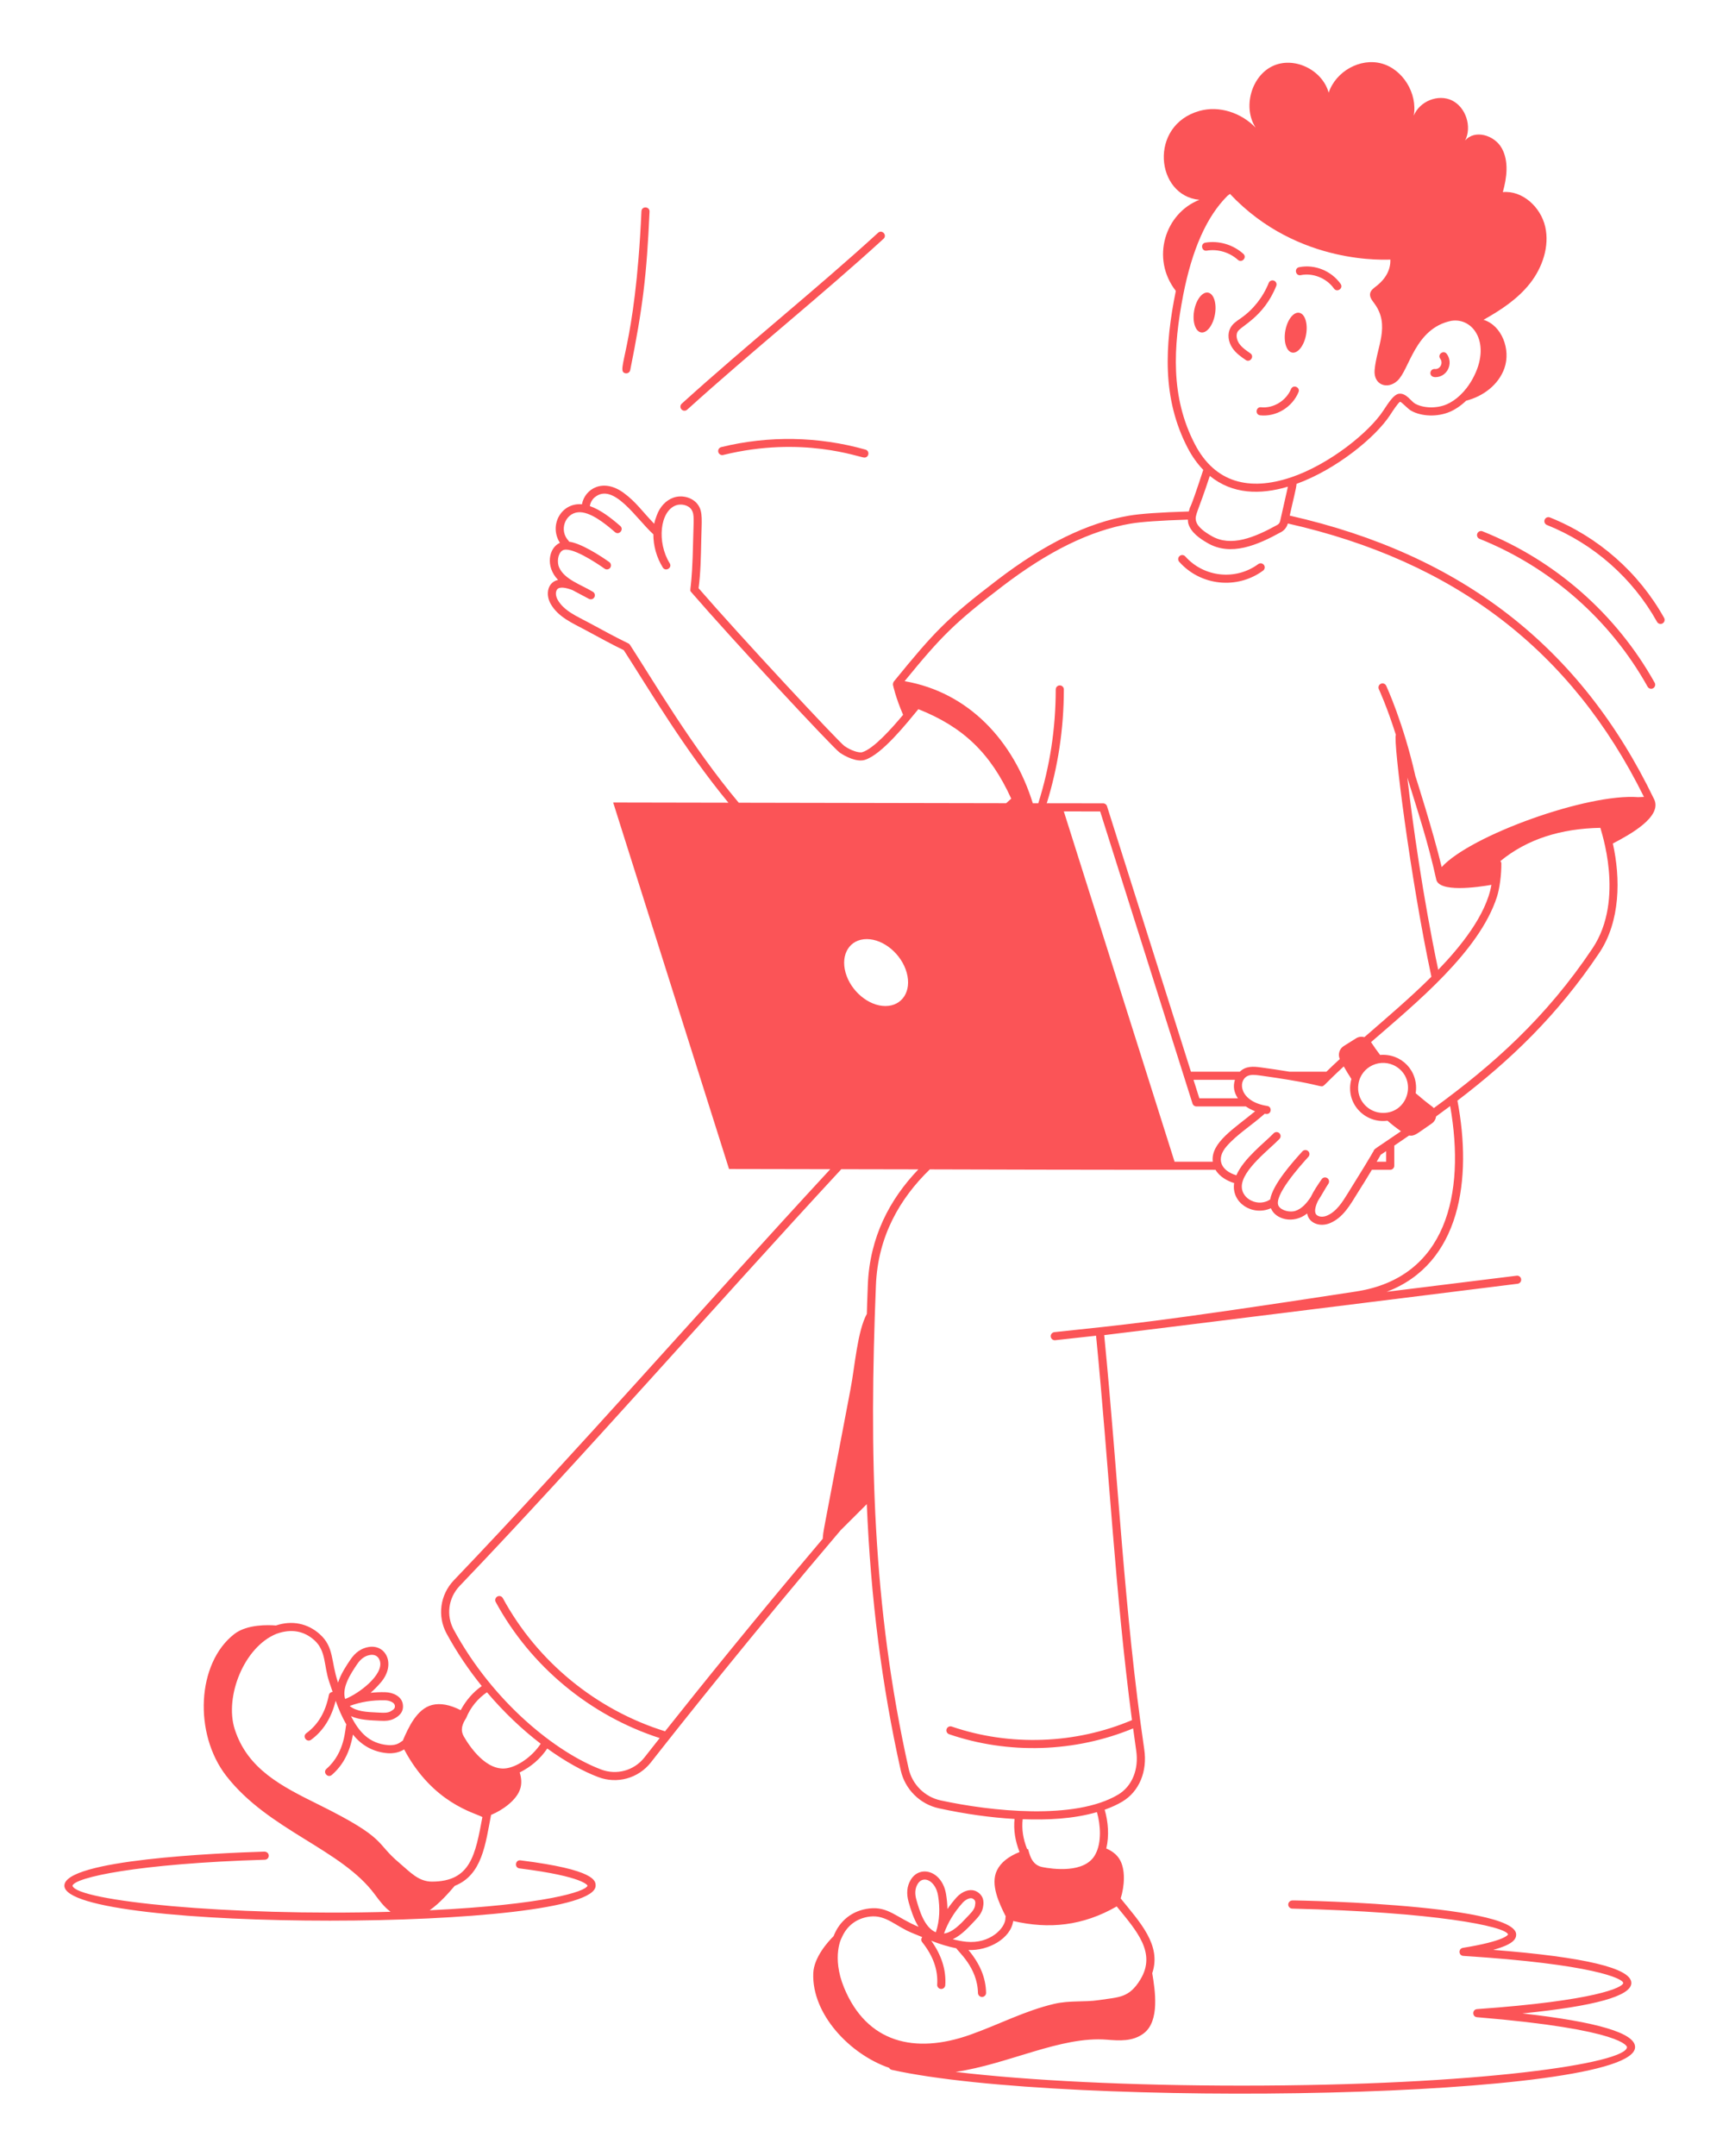 <?xml version="1.0" encoding="UTF-8"?><svg id="Layer_1" xmlns="http://www.w3.org/2000/svg" viewBox="0 0 4010.67 5000"><defs><style>.cls-1{fill:#fb5457;}</style></defs><path class="cls-1" d="M3836.87,1853.51c-169.8-352.47-446.43-567.55-845.18-657.64,8.48-38.44,15.15-62.91,15.84-73.65,91.17-32.92,182.92-107.47,216.83-159.36,5.63-8.64,18.81-28.85,23.28-31,3.82.33,17.46,16.2,25.73,20.78,24.48,13.72,61.49,14.72,90,2.39,12.42-5.4,25.55-14.07,37.6-25.73,39.16-9.88,75.24-36.69,88.82-75.49,15.04-43.15-6.09-99.02-48.52-112.09,39.93-22.38,79.32-48.17,107.97-84.69,28.65-36.53,45.48-85.59,35.1-131.25-10.56-45.84-53-84.51-98.3-80.22,9.31-33.48,14.33-71.62-2.51-101.88-16.83-30.44-63.03-44.05-85.05-17.55,16.47-32.23,1.79-77.35-30.26-93.11-31.87-15.58-75.02,1.43-88.81,35.27,9.13-51.75-25.43-107.79-74.67-121.04-49.24-13.43-106,17.91-122.65,67.68-15.22-53.89-81.29-85.05-130.53-61.42-49.24,23.64-69.11,95.8-39.03,142.53-33.3-34.56-84.34-51.57-129.99-38.85-118.87,33.22-101.92,196.97-.36,206.27-79.54,31.06-113.39,135.8-54.7,211.29-25.75,126.69-32.41,249.07,27.55,364.23,10.36,19.93,22.52,36.7,36.13,50.81-37.14,113.44-27.67,73.89-33.58,96.48-65.92,1.99-112.7,5.26-138.68,9.74-95.96,16.5-195.82,65.23-305.29,148.97-117.44,89.74-146.12,120.2-240.27,235.77-1.58,1.94-2.24,6.23-1.93,7.79.25,1.23,6.1,29.22,23.47,69.37-26.24,31.38-67.88,78.27-94.45,86.58-7.85,2.61-27.39-4.19-41.68-14.26-14.62-10.79-242.19-254.89-338.25-365.9,4.64-34.45,5.41-73.25,6.16-110.81.93-45.73,4.03-65.06-6.73-81.54-11.3-17.49-36.76-25.28-57.97-17.71-17.37,6.17-31.46,21.31-38.63,41.45-3.38,9.29-4.88,13.61-5.69,19.14-27.32-27.92-41.55-50.11-70.8-71.6-48.28-35.47-90.42-9.2-96.93,26.41-47.86-4.45-77.2,48.52-51.1,89.34-25.91,11.4-34.47,55.13-4.23,86.03-23.89,5.05-29.81,32.7-17.57,54.86,17.16,31.21,51.33,45.41,79.73,60.71,37.26,20.14,63.93,34.74,90.18,47.37,56.16,86.75,139.41,228.62,242.7,353.8l-267.27-.5,268.77,850.08,234.87.44c-291.29,315.07-593.15,660.72-873.1,953.32-32.13,33.51-38.91,83.27-16.88,123.8,24.07,44.27,51.82,84.92,81.53,121.67-19.87,13.93-36.09,32.34-48.94,55.93-24.61-12.59-47.03-16.97-66.43-12.02-35.12,8.84-54.8,52.2-67.98,82.97-4.99,1.69-10.32,11.48-33.64,10.11-44.49-3.69-67.78-30.84-86.31-67.15,20.43,9.15,45.36,9.57,67.47,10.64,11.76.68,23.47.25,33.73-5.51,6.66-3.75,22.27-12.51,18.97-33.15-2.96-18.5-23.32-27.28-40.99-27.61-11.78-.26-22.94.24-33.76,1.4,8.16-7.06,15.98-14.99,23.62-23.89,35.52-41.29,12.86-89.07-28.12-82.35-17.1,2.9-30.98,12.57-42.43,29.56-9.29,13.75-22.01,32.65-28.56,53.09-16.96-50-8.76-82.04-42.3-112.29-28.25-25.33-64.69-32.66-101.82-20.22-16.78-1.38-66.45-3.31-96.25,19.6-87.66,67.67-94.72,231.41-19.04,329.07,98.34,126.79,266.82,169.61,344.7,275.1,10.38,14.05,21.67,29.25,36.57,40.23-377.11,10.61-729.39-25.3-737.85-60.41,4.55-19,149.48-51.32,446.17-60.32,11.46-.37,12.96-17.56-.57-18.81-108.94,3.31-464.4,18.8-464.4,79.02,0,108.47,1232.28,107.91,1232.28,0,0-11.06,0-36.95-174.24-58.76-12.22-1.72-14.79,17.11-2.33,18.67,151,18.91,157.72,39.98,157.77,39.98-3.22,13.49-97.88,44.16-366.25,57.17,23.38-16.32,43.99-40.01,58.27-56.7,63.71-25.09,71.11-96.53,84.28-164.53,26.82-11.03,59.74-34.44,67.75-61.05,3.49-11.41,2.88-23.98-1.36-37.37,25.76-13.07,46.8-30.27,63.95-55.55,41.66,30.1,82.22,52.56,117.94,66.15,43.98,16.8,93.03,3.15,122.13-33.59,66.85-85.29,233.64-295.63,440.1-538.44,18.32-18.3,28.75-28.64,61-60.92,9.14,218.83,34.87,420.96,78.75,617.46,9.88,44,44.69,78.56,88.66,88.06,61.91,13.43,120.93,21.55,175.3,24.65-2.53,25.12,1.28,50.42,11.6,76.66-25.67,10.33-43.58,24.44-52.34,42.46-15.97,32.62,5.02,76.46,20.36,106.92-.41,1.08-.67,2.24-.65,3.46.32,23.68-36.26,60.8-90.64,55.34-10.83-1.1-21.3-3.29-31.62-5.91,20.52-9.44,37.08-28.11,52.38-44.27,7.85-8.21,15.42-17.45,17.67-29.38,1.42-7.51,4.75-25.12-13.26-36.21-15.5-9.57-35.88-.77-47.99,12.88-7.91,8.91-14.93,17.88-21.14,27.01-.16-11.13-1.23-22.6-3.23-34.6-9.09-54.64-61.03-68.47-82.05-33.02-8.87,14.94-10.37,31.93-4.61,51.9,4.66,16.22,11.26,38.35,22.91,56.91-50.68-20.8-70.19-47.91-114.74-42.48-38.57,4.55-68.44,28-82.35,64.1-12.14,12.04-45.76,48.62-47.17,86.16-3.6,94.69,84.78,187.89,175.98,219.3,1.26,2.28,3.37,4.07,6.11,4.67,404.49,89.8,1724.25,68.42,1724.25-52.91,0-32.32-87.81-58.48-261.36-77.96,167.78-16.74,252.66-40.42,252.66-70.61,0-34.32-107.72-60.12-320.46-76.8,45.69-12.53,53.34-24.75,53.34-35.55,0-73.4-568.1-80.57-519.31-78.95-5.1,0-9.28,4.06-9.41,9.19-.12,5.18,3.99,9.5,9.18,9.63,329.96,7.9,493.87,40.75,500.77,59.79-.22.62-6.52,15.27-104.8,31.2-10.95,1.75-10.26,17.94.91,18.67,300.75,19.05,370.31,52.6,370.97,62.84-.77,10.22-63.19,41.05-339.12,60.58-11.54.82-11.59,17.81-.12,18.76,343.97,28.59,347.94,68.83,347.94,69.23,0,37.37-339.91,89.48-893.49,89.48-258.24,0-496.25-11.76-663.8-31.83,122.48-17.95,244.07-83.42,351.05-74.72,27.86,2.24,59.47,4.81,85.29-14.7l.02-.02c37.53-28.54,26.35-99.71,19.7-139.56,22.07-65.13-28.87-118.43-73.22-173.37,8.87-27.73,12.1-68.31-3.36-92.07-6.6-10.24-16.81-18.11-30.03-23.76,7.05-29.56,4.51-61.45-3.73-89.94,15.1-5.34,28.82-11.57,40.88-18.76,39.14-23.35,58.63-69.93,50.87-121.54-46.57-318.28-60.61-632.8-92.83-960.41,13.55-1.26,956.67-118.86,958.97-119.15,5.15-.64,8.82-5.33,8.18-10.49-.63-5.14-5.35-8.97-10.49-8.18l-301.48,37.34c171.9-65.4,198.74-261.85,164.17-443.39,121.02-92.34,231.35-196.66,329.12-342.83,48.98-73.24,49.46-172.77,31.39-253.53,39.79-20.83,115.31-62.14,95.72-102.87ZM3336.17,2249.3c-35.5-168.54-59.66-341.99-71.68-445.93,24.37,78.97,47.58,148.25,66.87,235.41,4.95,32.12,95.95,19.15,128.22,13.47-12.23,70.96-73.41,145.26-123.42,197.06ZM2744.31,685.68c20.92-107.38,54.72-183.36,102.87-231.42,1.97-1.52,3.92-3.06,5.96-4.48,158.8,168.88,368.93,151.6,372.12,152.32.41,21.28-8.54,42.37-32.13,61.08-6.17,4.89-13.62,9.77-14.97,17.69-1.48,8.56,4.9,16.15,9.98,23.09,37.46,51.09,5.1,100.46.49,154.28-2.93,34.16,29.27,46.29,52.69,25.03,28.3-25.68,40.37-121.6,124.9-139.09,51.9-8.51,93.94,53.56,49.98,133.93,0,0,0,0,0,.02-17.13,31.37-39.89,50.77-60.3,59.62-23.09,10.01-53.92,9.32-73.37-1.56-9.39-5.18-20.8-25.67-38.07-22.87-10.79,1.95-21.19,16.79-35.84,39.25-32.47,49.75-124.56,124.45-213.85,154.58-.34.13-.74.15-1.06.32-95.49,31.87-175.37,12.53-221.98-77.15-57.14-109.76-50.23-225.83-27.39-344.63ZM2806.34,1103.78c52.42,42.73,116.38,44.16,181.15,25.01-1.15,5.08-18.66,82.67-17.96,79.54-.73,3.77-3.16,7.13-6.42,8.97-52.69,29.1-107.7,52.31-152.97,25.7-14.63-8.45-31.91-19.99-35.72-34.36-3.67-14.07,4.15-19.71,31.91-104.86ZM2325.02,1359.95c107-81.87,204.16-129.42,297.05-145.37,24.8-4.29,69.82-7.45,133.43-9.41.15,2.82.09,5.8.74,8.27,5.59,21.11,26.71,35.59,44.43,45.8,54.31,32.02,116.29,5.03,171.6-25.5,7.44-4.18,12.86-11.47,15.06-19.58,387.84,87.58,658.37,295.06,826.06,634.15-4.49.09-8.99.39-13.48.56-116.58-9.11-387.95,88.04-455.73,162.17-19.41-81.57-61.29-212.52-60.87-210.63-27.8-123.67-67.42-209.11-67.82-209.95-2.2-4.7-7.82-6.76-12.51-4.54-4.7,2.2-6.73,7.81-4.54,12.51.27.57,18.91,40.79,39.43,105.78-6.58,13.62,33.52,332.65,82.46,561.17-48.72,48.5-102.85,94.44-155.42,140.12-6.34-1.72-13.24-1.08-19.26,2.68-9.31,5.91-19.52,12.18-28.83,18.08-10.11,6.52-13.75,19.23-9.03,30.04-10.74,9.84-21.05,19.61-30.96,29.3h-86c-22.27-3.71-44.29-6.9-65.64-9.85-18.65-2.57-35.47-3.4-49.21,9.85h-113.43l-194.69-615.82c-1.23-3.91-4.85-6.58-8.96-6.58l-128.57-.18h0c-.17,0-.33.1-.5.11h-1.73c26.3-85.45,39.48-172.37,39.65-264.06,0-5.2-4.2-9.41-9.39-9.43h-.02c-5.19,0-9.4,4.21-9.41,9.39-.17,91.74-13.61,178.62-40.51,264.05l-12.68-.02c-44.67-144.3-148.03-257.2-297.39-283.23,84.85-103.75,115.3-134.82,226.68-219.91ZM3208.32,2581.23c-34.93,0-62.74-30.95-57.3-66.6,5.97-41.64,52.74-62.28,87.76-40.81,48.85,30.54,28.29,107.41-30.46,107.41ZM3134.76,2502.5c-15.52,56.02,31.16,103.84,83.73,96.86,10.03,8.73,20.46,16.86,31.3,24.37-63.63,43.68-62.54,40.77-63.65,46.46-4.77,5.97,10.26-14.72-59.33,96.9-13.11,21.2-26.67,43.14-48.9,52.44-8.53,3.58-17.58,3.14-23.05-1.1-7.6-5.92-4.14-19.49,2.44-33.4,8.49-12.99,16.66-28.5,24.09-39.52,2.9-4.3,1.76-10.14-2.54-13.06-4.3-2.9-10.14-1.76-13.05,2.55-9.17,13.39-18.32,26.65-25.31,41.38-9.84,14.77-20.99,27.34-35.86,32.13-11.67,3.78-31.37-.17-38.3-10.71-14.71-22.39,50.93-95.18,68.72-114.78,3.49-3.84,3.21-9.79-.64-13.28-3.83-3.47-9.77-3.2-13.28.64-23.63,26.01-68.73,76.66-74.76,111.5-27.03,18.54-66.03-.21-65.86-29.86.21-38.64,64.85-86.61,87.45-110.52,3.57-3.77,3.42-9.72-.36-13.3-3.77-3.55-9.72-3.4-13.29.37-19.72,20.78-69.25,57.82-86.42,97.33-36.17-10.82-47.97-38.37-22.35-67.53,24.76-28.13,56.79-47.38,88.1-75.18,2.53.39,3.35.58,4.48.58,11.52,0,12.86-16.94,1.41-18.7-64.03-9.84-69.15-57.6-46.08-69.27,7.77-3.93,17.8-2.94,29.16-1.38,111.2,15.41,131.09,23.51,141.42,24.96,7.78,1.11,3.91-.73,53-45.97,5.59,9.85,11.5,19.55,17.73,29.1ZM3202.15,2678.75c4.44-2.97,8.81-5.94,13.23-8.91v24.56h-22.01c9.95-16.96,7.87-12.77,8.79-15.65ZM2053.77,2333.34c-39.03,0-80.4-34.74-92.39-77.53-12-42.97,10.03-77.71,49.24-77.71s80.58,34.74,92.57,77.71c12,42.79-10.21,77.53-49.42,77.53ZM2467.67,1881.91l84.32.11,214.23,677.61c1.23,3.91,4.86,6.58,8.97,6.58h114.73c6.85,4.77,12.77,7.53,21.43,11.26-47.68,39.47-103.5,72.8-98.16,116.93h-88.62l-256.89-812.48ZM2871.46,2547.39h-89.38l-13.58-42.96h96.09c-4.94,15.92-1.9,29.7,6.87,42.96ZM1461.24,1495.52c-.95-1.45-2.27-2.61-3.83-3.36-27.06-12.94-52-26.61-91.83-48.14-26.31-14.18-57.74-27.07-72.12-53.21-4.64-8.4-5.22-17.51-1.5-23.15,5.57-8.32,22.35-4.17,35.65.86l38.48,20.41c4.53,2.43,10.26.73,12.72-3.9,2.43-4.59.68-10.29-3.9-12.71-28.12-16.81-65.53-28.48-77.89-56.22-5.25-11.58-3.38-31.47,6.86-38.86,17.78-13.15,80.98,29.24,98.52,41.71,4.22,2.99,10.11,2,13.12-2.2,3.01-4.24,2.03-10.11-2.2-13.12-22.01-15.67-66.3-43.81-93.1-47.24-.36-.61-.62-1.26-1.12-1.8-23.41-24.77-7.87-63.92,21.9-66.44,26.76-2.52,61.59,25.15,85.44,45.95,9.36,8.22,21.74-5.99,12.37-14.18-20.63-17.99-45.64-37.56-70.56-46.15,1.26-7.98,5.28-15.45,11.58-20.57,43.39-35.25,96.4,50.41,135.72,86-.03,26.66,7.45,53.79,21.93,77.06,6.5,10.38,22.58.7,15.97-9.96-30.02-48.23-23.02-120.85,14.81-134.33,11.48-4.1,28.63-.97,35.89,10.25,7.15,10.93,4.62,24.61,3.69,70.9-2.41,122.13-10.27,113.44-4.37,120.25,92.55,107.32,328.1,360.67,344.42,372.21,11.93,8.4,39.47,22.75,58.18,16.87,39.93-12.52,97.07-84.91,124.19-117.64,104.34,41.41,167.44,102.19,215.47,207.54-3.45,3.19-7.03,6.29-11.83,10.6l-620.23-1.15c-107.38-127.71-199.22-284.35-252.42-366.3ZM893.06,3943.59c10.07.18,21.63,4.74,22.76,11.78.96,6.03-1.1,8.98-9.6,13.76-6.63,3.73-15.58,3.56-23.49,3.14-1.89-.09-10.21-.5-8.31-.4-22.94-1.05-48.36-2.2-63.26-15.19,25.57-9.44,51.93-13.72,81.91-13.08ZM828.3,3860.01c8.54-12.66,18.06-19.49,29.99-21.52,10.68-1.85,19.32,2.57,22.76,13.32,10.21,31.93-48.52,76.49-80.41,88.72-8.56-26.86,13.93-60.17,27.67-80.53ZM1001.99,4364.1c-31.36,0-50.57-22.11-75.79-43.47-57.13-47.78-26.03-55.39-186.73-134.95-85.67-42.38-165.44-82.22-195.13-175.45-23.7-75.03,21.61-190.37,96.98-220.85,34.96-12.58,64.3-6.29,87.93,14.9,27.79,25.07,21.54,59.38,34.67,97.27,1.37,3.96,7.01,20.67,7.65,22.56-4.21.21-7.9,3.08-8.75,7.38-7.86,39.56-24.96,68.48-52.26,88.45-10.22,7.47,1.26,22.42,11.1,15.18,28.48-20.81,47.32-51.48,56.95-90.44,6.64,18.6,14.51,37.14,24.8,55.04-3.23,7.54-1.77,64.22-46.02,102.75-9.53,8.26,3.12,22.27,12.35,14.18,26.06-22.68,41.84-52.74,48.96-93.67,20.16,25.59,47.73,40.62,80.42,43.33,14.78,1,28-2.25,38.34-8.83,66.5,125.49,163.94,146.93,181.52,156.92-16.48,87.8-27.13,149.68-117,149.68ZM1178.65,4100.52c-50.04,11.17-91.21-52.95-102.63-72.89-9.09-15.83-3.38-29.41,5.4-43.03,9.95-25.13,27.72-45.71,48.15-59.63,39.78,46.97,82.55,87.16,124.72,119.36-20.63,30.74-51.9,51.12-75.64,56.18ZM1494.72,4076.34c-24.01,30.35-64.44,41.51-100.65,27.65-103.75-39.45-249.6-154.96-341.55-324.09-18.12-33.29-12.52-74.19,13.93-101.79,283.54-296.32,593.87-651.87,885.05-966.28l178.82.33c-66.19,69.07-112.82,156.72-117.27,267.71-2.14,53.08-1.22,37.42-2.26,67.42-22.08,40.34-27.8,122.25-37.77,173.98-70.64,371.98-62.01,322.06-64.6,347.74-156.17,184.6-287.09,347.29-365.7,446.46-159.62-49.58-296.59-161.84-376.29-308.81-2.48-4.57-8.18-6.27-12.75-3.78-4.57,2.48-6.27,8.18-3.78,12.75,80.87,149.14,219.07,263.45,380.39,315.55-13.82,17.48-25.8,32.71-35.56,45.16ZM2232.9,4413.25c5.64-6.35,17.17-13.61,24.05-9.35,5.48,3.38,6.48,6.96,4.64,16.7-1.83,9.76-11.33,18.19-18.5,25.92-15.83,16.83-33.37,35.5-53.35,37.96,9.25-25.8,23.1-48.63,43.16-71.23ZM2128.58,4369.74c12.78-21.58,41.56-7.97,47.31,26.51,4.86,29.21,4.14,57.69-5.12,85.45-26.68-11.39-38-50.78-44.91-74.85-4.3-14.94-3.44-26.73,2.72-37.11ZM2645.11,4591.46c-26.33,43.01-49.52,40.36-96.96,47.6-32.63,4.95-66.34.19-102.6,8.54-67.71,15.77-129.19,48.34-194.77,71.58-129.25,45.93-240.15,18.32-292.72-108.79-30.15-73.04-4.75-118.31-6.09-114.97,11.85-28.74,35.12-46.6,66.2-50.28,37.43-4.37,60.22,23.19,98.14,38.25,3.27,1.31,20.97,8.59,22.9,9.39-2.66,3.35-2.93,8.11-.15,11.61,25.69,32.32,37.1,64.6,34.87,98.68-.34,5.18,3.59,9.65,8.77,10,4.88.42,9.65-3.4,10-8.78,2.31-35.35-8.77-69.97-32.62-103.07,18.6,7.25,37.94,13.52,58.36,17.59,3.49,7.43,48.92,43.97,50.09,103.56.1,5.13,4.3,9.22,9.41,9.22h.18c5.2-.11,9.32-4.39,9.22-9.59-.7-34.82-13.79-66.75-40.92-99.32,45.62,2.25,97.97-26.03,103.87-67.23,83.14,19.41,161.45,11.29,239.71-33.57l.36-.21c46.09,56.54,92.78,107.58,54.72,169.78ZM2540.85,4300.9c-23.79,45.36-100.42,34.03-123.34,29.45-27.76-5.57-29.97-36.33-33.11-42.13l-1.78.59c-9.54-24.02-12.92-46.58-10.37-69.42,57.41,2.03,116.29-.39,172.24-16.43,8.62,30.05,11.19,70.7-3.64,97.93ZM3146.2,2995.33c-475.7,72.99-535.57,76.61-700.5,94.38-5.17.57-8.89,5.22-8.32,10.38.56,5.09,5.12,8.88,10.38,8.32l94.74-10.46c30,304.85,44.36,597.86,83.29,891.57-131.08,55.68-283.32,61.16-418.04,14.96-4.91-1.71-10.27.92-11.95,5.84-1.68,4.91.94,10.27,5.85,11.94,137.34,47.14,292.04,42.3,426.8-13.55,2.31,17,4.58,33.98,7.08,51.05,6.61,43.95-9.43,83.27-41.89,102.61-100.29,59.81-294.97,38.68-411.64,13.39-36.84-7.97-66-36.93-74.28-73.81-84.35-377.76-91.72-730.94-75.87-1121.32,4.52-112.53,54.79-200.26,124.99-268.43,360.22,1.19,650.13.97,662.77.99,8.87,15.6,27.15,25.95,43.16,30.71-6.95,46.47,43.05,77.31,85.3,58.42,10.15,25.9,52.46,37.59,84.06,12.11,3.58,22.39,29.3,32.35,53.04,22.43,30.39-12.71,46.67-42.08,63.98-70.04,11.25-17.62,22.25-35.58,33.08-53.63h42.56c5.2,0,9.41-4.21,9.41-9.41v-46.64c11.51-7.8,22.94-15.61,34.29-23.44,13.52,2.14,18.4-4.69,52.64-27.85,5.91-4.07,9.2-10.13,10.14-16.48,10.95-7.92,21.81-15.93,32.6-24,36.15,205.03-9.71,397.65-217.67,429.95ZM3694.13,2199.44c-107.81,161.18-231.48,271.1-368.26,370.65-1.18-1.37-2.49-2.67-4.03-3.8-13.08-9.73-25.68-20.07-37.95-30.75,7.63-51.46-33.11-93-82.51-88.71-7.34-9.7-14.41-19.57-21.08-29.78,104.55-90.75,250.79-209.8,292-336.68,6.27-19.31,10.59-52,10.29-77.7-.03-2.15-.89-4.03-2.13-5.6,62.61-51.29,140.77-75.32,231.82-77.02.15,3.51,58.12,165.36-18.15,279.39Z"/><path class="cls-1" d="M3426.79,1237.56c-1.93,4.81.41,10.29,5.24,12.22,164.84,66.05,303.29,187.83,389.83,342.92,1.72,3.07,4.92,4.81,8.22,4.81,7.06,0,11.74-7.66,8.2-14-88.64-158.82-230.44-283.55-399.26-351.19-4.83-1.91-10.3.4-12.24,5.24Z"/><path class="cls-1" d="M3856.51,1445.91c4.54-2.54,6.16-8.27,3.63-12.81-58.79-105.33-152.85-188.07-264.84-232.95-4.83-1.95-10.3.4-12.24,5.24-1.93,4.81.41,10.29,5.24,12.22,108.01,43.29,198.72,123.08,255.42,224.69,2.51,4.48,8.22,6.17,12.8,3.62Z"/><path class="cls-1" d="M2853.91,760.98c-7.04,13.43-5.12,31.62,4.91,46.32,8.34,12.2,20.28,20.41,30.82,27.65,10.14,6.99,20.96-8.43,10.66-15.51-9.63-6.61-19.58-13.45-25.93-22.75-5.04-7.4-8.17-18.61-3.79-26.97,7.12-13.53,60.72-33.46,89.88-106.53,1.93-4.83-.42-10.31-5.25-12.24-4.82-1.84-10.3.42-12.23,5.25-13.17,33.02-36.24,62.16-64.96,82.04-9.55,6.52-18.7,12.44-24.11,22.73Z"/><path class="cls-1" d="M2994.68,902.4c-11.26,27.08-41.08,45.24-69.4,42.19-12.28-1.5-14.46,17.38-2,18.7,37.39,3.92,74.36-19.01,88.76-53.65,4.81-11.52-12.6-18.66-17.36-7.24Z"/><path class="cls-1" d="M2997.26,817.71c13.3,2.56,27.8-16.02,32.4-41.49,4.6-25.47-2.45-48.19-15.75-50.75-13.29-2.56-27.8,16.02-32.4,41.49-4.59,25.46,2.46,48.19,15.75,50.74Z"/><path class="cls-1" d="M2802.47,678.72c-13.3-2.56-27.8,16.02-32.4,41.49-4.59,25.47,2.46,48.19,15.75,50.74,13.3,2.56,27.8-16.02,32.4-41.48,4.6-25.48-2.46-48.19-15.75-50.75Z"/><path class="cls-1" d="M3329.61,874.74c27.43,0,42.57-32.01,26.37-53.93-7.43-9.99-22.52,1.21-15.12,11.21,7.46,10.06-.15,24.94-12.48,23.85-12.41-1.17-15.6,18.87,1.23,18.87Z"/><path class="cls-1" d="M2799.25,581.3c25.63-4.17,52.66,3.8,72.28,21.4,9.15,8.22,21.85-5.67,12.57-14-23.85-21.39-56.71-31.07-87.9-25.96-12.42,2.05-9.04,20.74,3.05,18.56Z"/><path class="cls-1" d="M3017.31,638.15c28.24-5.81,59.99,7.09,77.08,31.16,7.01,9.93,22.64-.61,15.34-10.88-21.56-30.43-60.18-45.93-96.15-38.73-12.28,2.48-8.37,21,3.73,18.45Z"/><path class="cls-1" d="M2929.85,1323.51c4.19-3.09,5.09-8.97,2.01-13.16-3.09-4.19-8.96-5.11-13.16-2.02-52.52,38.67-126.13,30.7-169.29-17.82-3.45-3.91-9.39-4.23-13.28-.79-3.88,3.45-4.23,9.41-.77,13.28,49.9,56.12,134.44,64.62,194.49,20.5Z"/><path class="cls-1" d="M1594.05,950.15c153.42-138.83,309.21-262.65,455.44-396.33,9.18-8.41-3.52-22.28-12.7-13.89-144.93,132.48-302.3,257.76-455.36,396.26-3.85,3.49-4.15,9.44-.66,13.3,3.49,3.84,9.41,4.14,13.28.66Z"/><path class="cls-1" d="M1487.91,490.04c-14.3,323.42-62.13,370.67-37.08,375.73,5,1.03,10.04-2.21,11.08-7.37,29.07-144.58,38.27-220.15,44.79-367.52.55-12.34-18.26-13.45-18.8-.85Z"/><path class="cls-1" d="M1677.56,1055.24c184.66-45.3,315.98,6.04,327.48,6.04,10.84,0,13.02-15.5,2.54-18.47-108.94-30.79-224.59-32.83-334.5-5.84-5.04,1.23-8.13,6.32-6.9,11.37,1.24,5.07,6.35,8.14,11.38,6.89Z"/></svg>